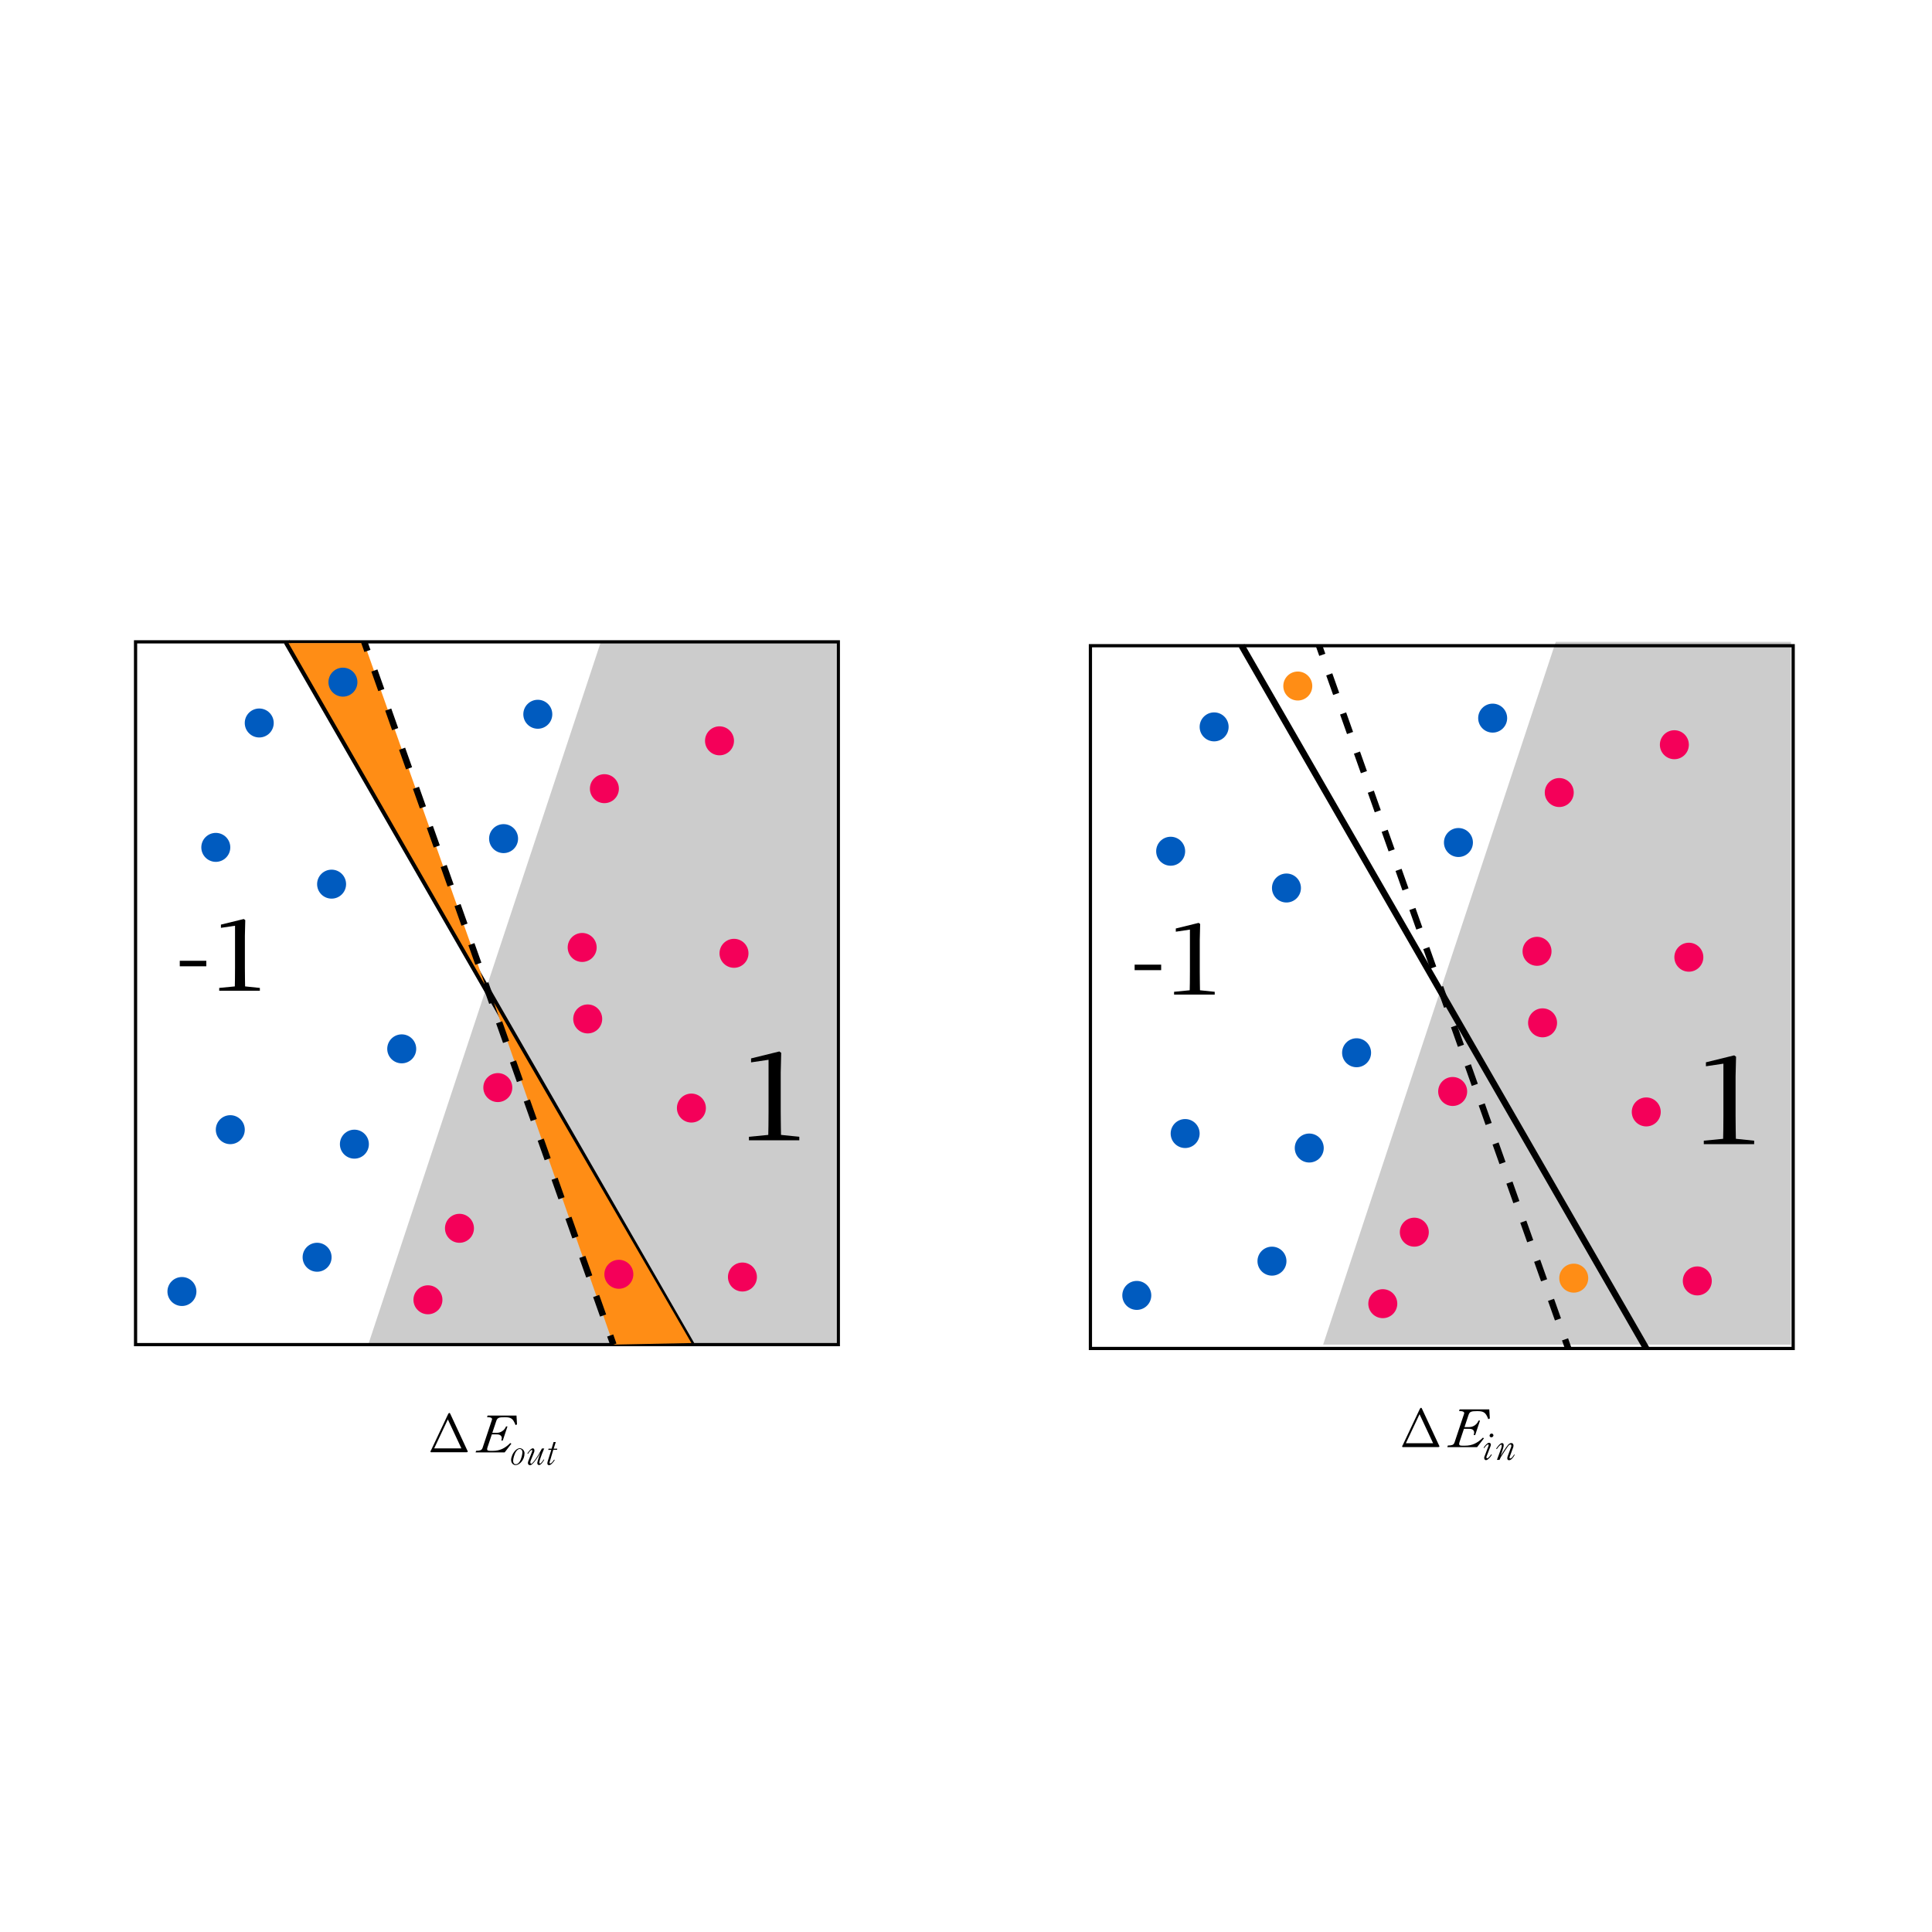 <?xml version="1.0" encoding="UTF-8"?>
<svg xmlns="http://www.w3.org/2000/svg" version="1.1" viewBox="0 0 600 600">
  <defs>
    <style>
      .cls-1 {
        stroke-dasharray: 6.44 6.44 6.44 6.44 6.44 6.44;
      }

      .cls-1, .cls-2, .cls-3, .cls-4 {
        fill: none;
        stroke: #000;
        stroke-miterlimit: 10;
      }

      .cls-1, .cls-3, .cls-4 {
        stroke-width: 2px;
      }

      .cls-5 {
        fill: #005bbf;
      }

      .cls-6 {
        opacity: .2;
      }

      .cls-7 {
        fill: #f40059;
      }

      .cls-4 {
        stroke-dasharray: 6.44 6.44 6.44 6.44;
      }

      .cls-8 {
        fill: #ff8d15;
      }
    </style>
  </defs>
  <!-- Generator: Adobe Illustrator 28.7.1, SVG Export Plug-In . SVG Version: 1.2.0 Build 142)  -->
  <g>
    <g id="_레이어_1" data-name="레이어_1">
      <path d="M145.25,450.88c-.07.08-.18.12-.31.12-.14,0-.24,0-.3,0h-10.41c-.06,0-.15,0-.26.02-.11.01-.2-.02-.26-.11-.05-.1-.04-.21.04-.34.07-.13.12-.21.14-.23l5.25-11.12c.04-.07.09-.16.15-.25.07-.1.15-.15.24-.16.08-.02.16.01.22.12.07.1.11.19.14.26l5.09,10.94s.04.07.07.13c.04.07.07.14.11.22.04.08.07.16.09.24.02.08.02.14,0,.18ZM143.29,449.81l-4.21-9-4.24,9h8.45Z"/>
      <path d="M447.02,449.28c-.07.08-.18.12-.31.12-.14,0-.24,0-.3,0h-10.41c-.06,0-.15,0-.26.02-.11.01-.2-.02-.26-.11-.05-.1-.04-.21.04-.34.07-.13.12-.21.14-.23l5.25-11.12c.04-.07.09-.16.15-.25.07-.1.15-.15.24-.16.08-.02.16.01.22.12.07.1.11.19.13.26l5.09,10.94s.04.07.07.13c.04.07.07.14.11.22.04.08.07.16.09.24.02.08.02.14,0,.18ZM445.06,448.2l-4.21-9-4.24,9h8.45Z"/>
    </g>
    <g id="_레이어_2" data-name="레이어_2">
      <rect class="cls-2" x="42.1" y="199.33" width="218.25" height="218.25"/>
      <line class="cls-3" x1="89.06" y1="199.33" x2="214.72" y2="417.58"/>
      <g>
        <path d="M55.83,300.09v-1.71h8.24v1.71h-8.24Z"/>
        <path d="M68.08,307.68v-.87l5.13-.5h2.67l4.82.5v.87h-12.63ZM72.9,307.68c.06-2.41.09-4.8.09-7.18v-13l-4.38.65v-1l7.09-1.74.47.34-.12,4.94v9.8c0,1.16.01,2.35.03,3.56.02,1.21.04,2.42.06,3.62h-3.23Z"/>
      </g>
      <path d="M232.59,354.12v-1.08l6.36-.62h3.31l5.97.62v1.08h-15.64ZM238.56,354.12c.08-2.98.12-5.95.12-8.9v-16.1l-5.43.81v-1.23l8.78-2.16.58.42-.15,6.12v12.13c0,1.44.01,2.91.04,4.41.03,1.5.05,3,.08,4.49h-4.01Z"/>
      <rect class="cls-2" x="338.64" y="200.53" width="218.25" height="218.25"/>
      <line class="cls-3" x1="385.6" y1="200.53" x2="511.26" y2="418.78"/>
      <g>
        <path d="M352.37,301.29v-1.71h8.24v1.71h-8.24Z"/>
        <path d="M364.62,308.88v-.87l5.13-.5h2.67l4.82.5v.87h-12.63ZM369.45,308.88c.06-2.41.09-4.8.09-7.18v-13l-4.38.65v-1l7.09-1.74.47.34-.12,4.94v9.8c0,1.16.01,2.35.03,3.56s.04,2.42.06,3.62h-3.23Z"/>
      </g>
      <path d="M529.13,355.33v-1.08l6.36-.62h3.31l5.97.62v1.08h-15.64ZM535.1,355.33c.08-2.98.12-5.95.12-8.9v-16.1l-5.43.81v-1.23l8.78-2.16.58.42-.15,6.12v12.13c0,1.44.01,2.91.04,4.41.03,1.5.05,3,.08,4.49h-4.01Z"/>
    </g>
    <g id="_레이어_3" data-name="레이어_3">
      <path class="cls-6" d="M114.36,417.58h145.3v-218.25h-73.06c-14.79,44.68-29.57,89.35-44.36,134.03-9.29,28.07-18.58,56.15-27.88,84.22Z"/>
      <polygon class="cls-8" points="89.6 199.72 113.11 199.72 150.68 305.96 89.6 199.72"/>
      <polygon class="cls-8" points="153.38 311.34 190.5 417.58 214.72 417.09 153.38 311.34"/>
      <circle class="cls-5" cx="106.5" cy="211.85" r="4.5"/>
      <circle class="cls-5" cx="156.39" cy="260.44" r="4.5"/>
      <circle class="cls-5" cx="167.02" cy="221.82" r="4.5"/>
      <circle class="cls-7" cx="132.9" cy="403.66" r="4.5"/>
      <circle class="cls-7" cx="154.6" cy="337.76" r="4.5"/>
      <circle class="cls-7" cx="192.19" cy="395.74" r="4.5"/>
      <circle class="cls-7" cx="142.69" cy="381.46" r="4.5"/>
      <circle class="cls-7" cx="230.57" cy="396.59" r="4.5"/>
      <circle class="cls-7" cx="182.52" cy="316.44" r="4.5"/>
      <circle class="cls-7" cx="180.8" cy="294.24" r="4.5"/>
      <circle class="cls-7" cx="227.95" cy="296.06" r="4.5"/>
      <circle class="cls-7" cx="223.45" cy="230.07" r="4.5"/>
      <circle class="cls-7" cx="187.7" cy="244.93" r="4.5"/>
      <circle class="cls-7" cx="214.72" cy="344.12" r="4.5"/>
      <circle class="cls-5" cx="98.48" cy="390.45" r="4.5"/>
      <circle class="cls-5" cx="124.76" cy="325.73" r="4.5"/>
      <circle class="cls-5" cx="80.51" cy="224.53" r="4.5"/>
      <circle class="cls-5" cx="56.5" cy="401.09" r="4.5"/>
      <circle class="cls-5" cx="71.52" cy="350.83" r="4.5"/>
      <circle class="cls-5" cx="67.02" cy="263.16" r="4.5"/>
      <circle class="cls-5" cx="102.98" cy="274.58" r="4.5"/>
      <circle class="cls-5" cx="110.06" cy="355.33" r="4.5"/>
      <path d="M158.82,448.34l-2.09,2.71h-9.03l.16-.49c.62,0,1.08-.07,1.38-.19s.53-.39.66-.81l2.88-8.64c.18-.54-.33-.81-1.52-.81l.16-.5h8.98l.16,2.74-.45.23c-.21-.53-.4-.96-.61-1.29-.2-.33-.43-.58-.69-.74-.26-.16-.56-.28-.89-.34-.34-.06-.74-.08-1.2-.08-.44,0-.8.02-1.09.04s-.53.08-.72.16c-.2.07-.35.19-.47.34-.12.15-.22.34-.3.57l-1.25,3.74h1.37c.17,0,.39-.02.65-.07.26-.05.53-.15.81-.3.28-.15.54-.35.8-.61.26-.26.47-.6.64-1.01h.44l-1.46,4.38h-.46c.16-.49.2-.86.1-1.13-.1-.26-.26-.44-.47-.56s-.44-.18-.68-.2-.41-.02-.52-.02h-1.37l-1.35,4.04c-.1.3-.13.53-.1.68.03.16.13.26.29.31s.37.08.63.08h.92c1,0,1.93-.2,2.8-.58.86-.39,1.71-1,2.54-1.84l.35.2h0Z"/>
      <path d="M162.89,451.4c0,.5-.09.97-.26,1.41s-.4.81-.67,1.14-.57.58-.89.77c-.32.19-.64.28-.94.28-.21,0-.41-.04-.58-.13s-.32-.21-.44-.35-.21-.31-.28-.51c-.07-.2-.1-.4-.1-.62s.03-.47.1-.74.16-.53.28-.81.26-.53.44-.78.35-.48.56-.67.42-.35.64-.46.46-.17.71-.17c.16,0,.34.03.51.12.17.07.33.18.47.32s.26.31.34.52.13.44.13.7h0ZM162.24,451.04c0-.1-.02-.21-.04-.32-.02-.12-.07-.23-.13-.34-.06-.11-.15-.2-.26-.27s-.24-.12-.4-.12c-.21,0-.42.07-.6.21s-.35.31-.5.53c-.15.21-.29.46-.4.73s-.22.54-.3.81c-.08.26-.14.51-.18.75s-.07.42-.07.56c0,.11,0,.22.02.35.02.13.05.26.11.38.06.12.14.22.26.3s.26.12.46.12c.23,0,.44-.07.63-.21.19-.14.35-.33.51-.55s.28-.48.39-.77c.12-.28.21-.55.28-.83.07-.27.13-.53.16-.77.03-.24.06-.43.06-.57h0Z"/>
      <path d="M169.03,449.78c-.26.58-.48,1.13-.68,1.65-.08.22-.17.46-.26.7s-.17.48-.25.71-.14.44-.2.64-.1.38-.12.53c-.02.06-.02.13-.02.21s.02.15.05.21c.02.05.07.08.13.1.06,0,.14-.02.24-.1.1-.08.23-.21.38-.39.15-.19.34-.45.55-.8l.17.1c-.25.43-.47.76-.67,1s-.39.41-.55.51-.3.15-.43.13c-.12,0-.22-.05-.3-.12-.08-.07-.14-.16-.17-.26-.03-.11-.05-.21-.04-.29.02-.18.07-.42.15-.71.08-.3.17-.6.28-.91s.21-.62.3-.9.18-.51.24-.67c-.4.72-.77,1.33-1.11,1.83-.34.49-.64.9-.91,1.21-.27.31-.5.53-.7.67s-.36.2-.49.2c-.09,0-.18-.02-.29-.06s-.19-.11-.26-.21-.12-.24-.12-.41.04-.39.15-.67l1.13-2.82c.07-.19.1-.34.07-.44s-.1-.15-.21-.12-.27.14-.46.33c-.19.2-.41.49-.67.9l-.18-.13c.07-.12.17-.26.29-.44.12-.18.26-.36.42-.53s.32-.33.49-.45c.17-.12.34-.19.5-.19.09,0,.18.03.26.09s.14.15.18.26.06.26.05.41c0,.16-.05.35-.13.54l-1.02,2.51c-.08.2-.12.36-.12.51s.02.26.07.34.12.12.21.12.19-.05.29-.15c.19-.19.38-.39.56-.62.19-.23.37-.47.54-.72.17-.26.35-.51.51-.77.16-.26.32-.5.47-.74.34-.57.66-1.15.96-1.74h.76,0Z"/>
      <path d="M173.07,449.88l-.08.36h-1.16l-1.16,3.92c-.02.09,0,.17.03.26s.12.11.24.08.26-.12.45-.3c.19-.17.42-.48.69-.9l.2.12c-.08.13-.19.3-.32.48-.14.19-.29.36-.45.53s-.33.3-.49.42c-.17.12-.33.17-.48.17-.26,0-.44-.1-.51-.3-.07-.21-.06-.48.04-.81l1.14-3.64h-.95l.1-.36h.94l.62-2.07h.68l-.65,2.07h1.14Z"/>
      <g>
        <line class="cls-3" x1="113.11" y1="199.33" x2="114.11" y2="202.15"/>
        <line class="cls-4" x1="116.27" y1="208.23" x2="123.8" y2="229.49"/>
        <line class="cls-1" x1="124.88" y1="232.53" x2="188.42" y2="411.71"/>
        <line class="cls-3" x1="189.5" y1="414.75" x2="190.5" y2="417.58"/>
      </g>
      <path class="cls-6" d="M410.91,417.58h145.3v-218.25h-73.06c-14.79,44.68-29.57,89.35-44.36,134.03-9.29,28.07-18.58,56.15-27.88,84.22Z"/>
      <circle class="cls-8" cx="403.04" cy="213.05" r="4.5"/>
      <circle class="cls-5" cx="452.93" cy="261.65" r="4.5"/>
      <circle class="cls-5" cx="463.56" cy="223.02" r="4.5"/>
      <circle class="cls-7" cx="429.44" cy="404.87" r="4.5"/>
      <circle class="cls-7" cx="451.14" cy="338.97" r="4.5"/>
      <circle class="cls-8" cx="488.74" cy="396.94" r="4.5"/>
      <circle class="cls-7" cx="439.23" cy="382.66" r="4.5"/>
      <circle class="cls-7" cx="527.11" cy="397.8" r="4.5"/>
      <circle class="cls-7" cx="479.06" cy="317.65" r="4.5"/>
      <circle class="cls-7" cx="477.34" cy="295.44" r="4.5"/>
      <circle class="cls-7" cx="524.49" cy="297.27" r="4.5"/>
      <circle class="cls-7" cx="519.99" cy="231.28" r="4.5"/>
      <circle class="cls-7" cx="484.24" cy="246.13" r="4.5"/>
      <circle class="cls-7" cx="511.26" cy="345.32" r="4.5"/>
      <circle class="cls-5" cx="395.02" cy="391.66" r="4.5"/>
      <circle class="cls-5" cx="421.3" cy="326.94" r="4.5"/>
      <circle class="cls-5" cx="377.06" cy="225.74" r="4.5"/>
      <circle class="cls-5" cx="353.04" cy="402.3" r="4.5"/>
      <circle class="cls-5" cx="368.06" cy="352.03" r="4.5"/>
      <circle class="cls-5" cx="363.56" cy="264.36" r="4.5"/>
      <circle class="cls-5" cx="399.52" cy="275.78" r="4.5"/>
      <circle class="cls-5" cx="406.6" cy="356.53" r="4.5"/>
      <path d="M460.87,446.65l-2.14,2.77h-9.26l.17-.5c.63,0,1.1-.07,1.42-.19.31-.12.54-.41.68-.83l2.95-8.85c.18-.56-.33-.84-1.56-.84l.17-.51h9.21l.17,2.81-.47.23c-.21-.55-.42-.99-.62-1.32s-.44-.59-.71-.76c-.27-.17-.57-.28-.91-.34s-.76-.08-1.24-.08c-.45,0-.82.02-1.11.04s-.55.08-.75.16c-.2.07-.36.19-.48.34-.12.15-.22.35-.3.58l-1.28,3.84h1.4c.17,0,.4-.02.66-.07s.54-.15.83-.3c.28-.15.56-.36.82-.62s.48-.61.66-1.04h.45l-1.5,4.49h-.47c.17-.5.2-.89.1-1.15-.1-.27-.27-.46-.48-.57s-.46-.18-.71-.2c-.24-.02-.42-.02-.53-.02h-1.4l-1.38,4.14c-.1.32-.14.55-.1.71.03.16.13.27.29.32.16.06.37.08.65.08h.95c1.02,0,1.98-.2,2.87-.6.89-.4,1.75-1.03,2.61-1.89l.35.2h0Z"/>
      <path d="M463.26,451.86c-.09.14-.21.3-.34.49s-.29.37-.46.52c-.17.17-.33.31-.51.42s-.33.17-.48.17c-.1,0-.2-.03-.27-.09-.08-.06-.15-.14-.19-.25-.05-.1-.07-.22-.08-.35,0-.13.02-.26.07-.39l1.19-3.13c.08-.21.12-.36.12-.46s-.02-.17-.05-.19c-.03-.03-.09-.03-.16-.02-.07.02-.12.04-.17.07-.1.05-.21.13-.31.23s-.2.21-.3.32-.18.22-.25.32c-.07.1-.12.17-.15.22l-.16-.16c.07-.14.18-.29.32-.47s.28-.33.44-.49c.16-.15.32-.28.47-.39.17-.11.32-.16.46-.16.09,0,.17.02.26.06.08.04.15.1.21.18s.08.2.08.34-.03.32-.12.54l-1.23,3.18s-.02.06-.02.12,0,.11,0,.17.02.11.06.16c.03.05.08.07.16.07.1,0,.21-.05.34-.16s.26-.23.38-.37c.12-.14.24-.28.34-.42.1-.14.17-.24.22-.31l.17.2h-.02ZM463.81,445.76s-.02.1-.04.17c-.02.07-.07.13-.12.2-.06.07-.12.12-.21.17-.08.04-.18.07-.31.07-.05,0-.11,0-.17-.03s-.12-.06-.17-.1c-.05-.04-.1-.09-.13-.15-.03-.06-.06-.12-.06-.2,0-.17.06-.32.17-.47.12-.14.27-.22.44-.22s.31.06.42.17c.11.12.17.25.17.38h.02Z"/>
      <path d="M470.41,451.82c-.28.5-.56.9-.86,1.2-.3.3-.59.46-.89.46-.22,0-.36-.06-.44-.17-.07-.12-.12-.26-.12-.42s.02-.31.07-.46.07-.26.1-.32l1.06-2.83s.02-.08.02-.16,0-.16,0-.23-.03-.15-.07-.21-.11-.08-.21-.08c-.11,0-.22.04-.34.12-.12.07-.27.25-.47.51-.2.27-.47.66-.81,1.18-.34.52-.79,1.22-1.35,2.1l-.42.86h-.79l1.3-3.52c.02-.06.05-.16.09-.29s.07-.27.09-.41c.02-.14.02-.26,0-.36s-.07-.16-.17-.16c-.04,0-.12.03-.22.1s-.21.17-.33.29-.25.27-.39.45c-.14.17-.27.36-.41.56l-.21-.12c.08-.13.19-.29.34-.49.14-.2.3-.39.47-.58.17-.19.34-.35.52-.48.17-.13.34-.2.49-.2.17,0,.29.05.37.14.07.1.12.22.14.37s0,.32-.02.51c-.03.19-.08.37-.14.56-.07.23-.14.47-.22.72-.07.22-.16.47-.25.76s-.19.58-.31.89c.37-.6.71-1.11.98-1.54.27-.43.52-.79.73-1.08.21-.29.39-.52.54-.7s.28-.31.41-.4.23-.15.33-.18.21-.05.32-.05c.18,0,.33.05.43.14.1.1.17.21.21.34s.05.27.04.42c0,.15-.03.27-.06.37l-1.1,2.96s-.02.05-.03.12c-.02.06-.02.12-.02.19s0,.12.04.17.07.08.15.08c.12,0,.25-.05.38-.16s.25-.23.36-.37c.11-.14.21-.28.3-.42.09-.14.16-.24.2-.31l.17.15v-.02Z"/>
      <g>
        <line class="cls-3" x1="409.65" y1="200.53" x2="410.65" y2="203.36"/>
        <line class="cls-4" x1="412.81" y1="209.43" x2="420.35" y2="230.69"/>
        <line class="cls-1" x1="421.42" y1="233.73" x2="484.96" y2="412.92"/>
        <line class="cls-3" x1="486.04" y1="415.95" x2="487.04" y2="418.78"/>
      </g>
    </g>
  </g>
</svg>